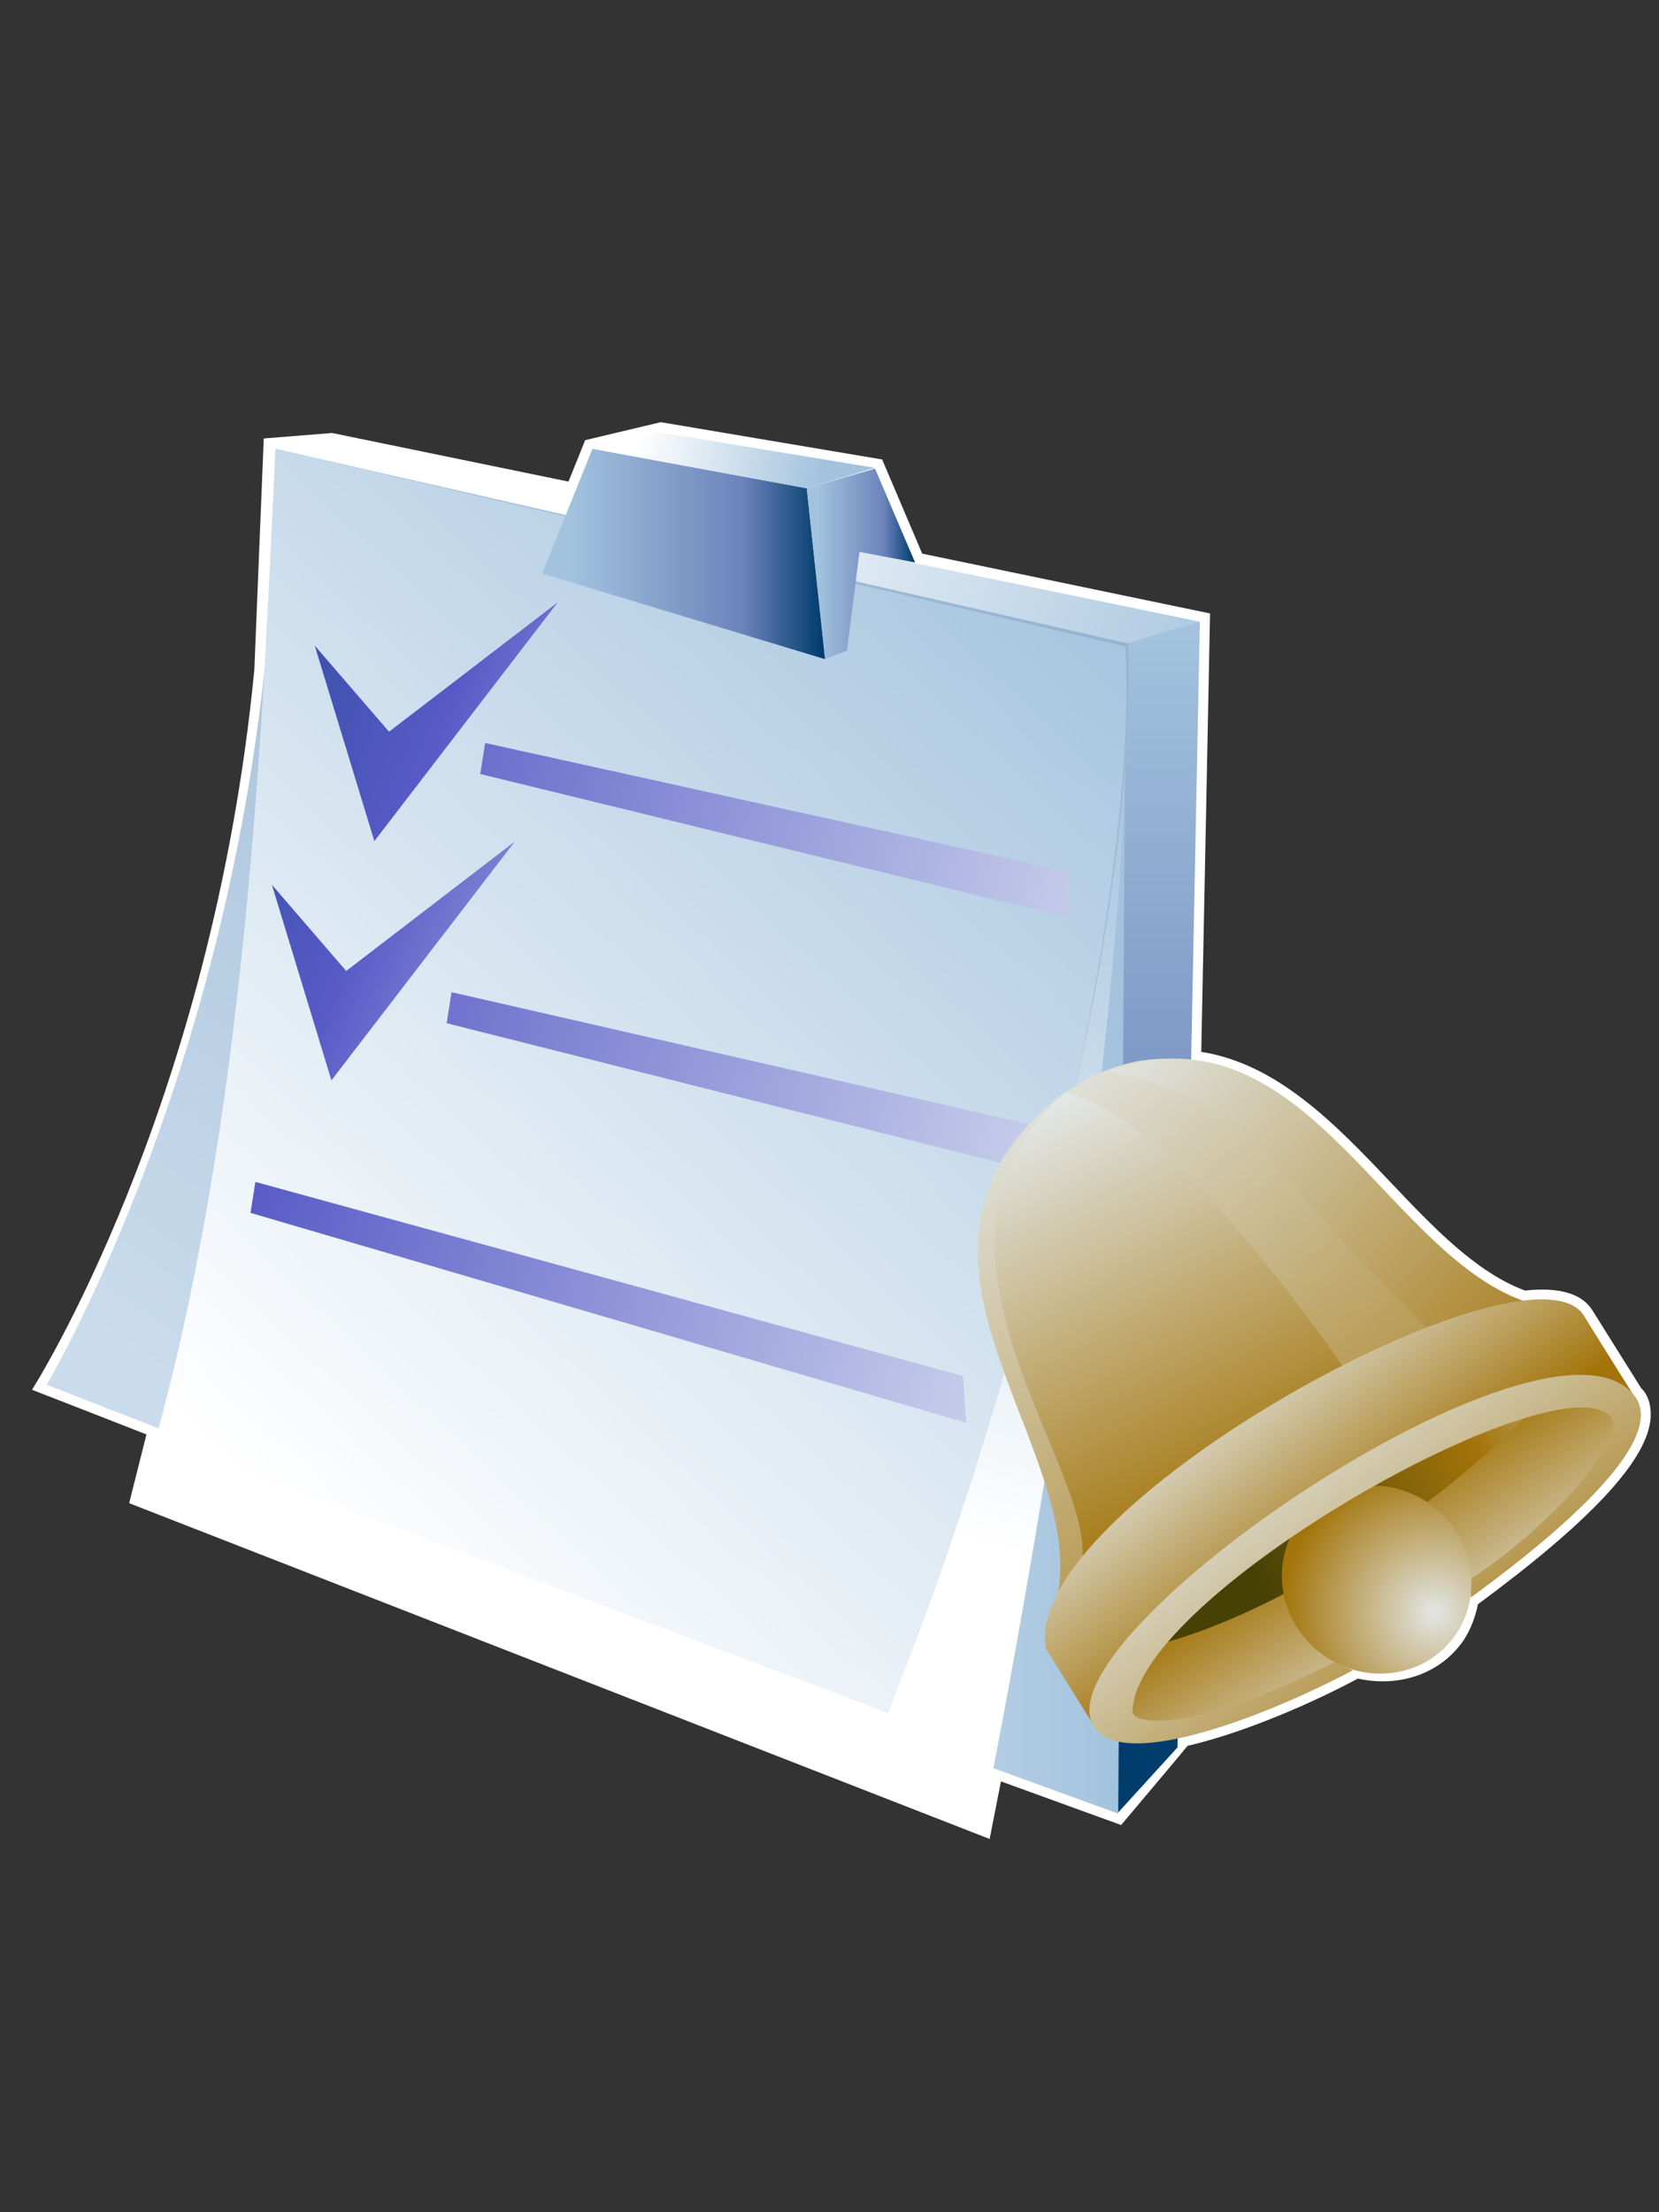 <?xml version="1.0" encoding="UTF-8"?>
<svg xmlns="http://www.w3.org/2000/svg" xmlns:xlink="http://www.w3.org/1999/xlink" contentScriptType="text/ecmascript" width="60" baseProfile="tiny" zoomAndPan="magnify" contentStyleType="text/css" viewBox="1 0 60 80" height="80" preserveAspectRatio="xMidYMid meet" version="1.1">
    <rect x="1" y="0" width="60" height="80" fill="#333333" stroke="none"/>
    <g>
        <g>
            <path fill="#ffffff" d="M 22.163 15.918 C 22.163 15.918 21.712 17.033 21.56 17.416 C 21.007 17.303 13.011 15.658 13.011 15.658 L 10.539 15.856 L 10.198 24.226 C 8.651 40.132 2.157 50.258 2.157 50.258 C 2.157 50.258 5.785 51.67 6.297 51.873 C 6.178 52.343 5.671 54.359 5.671 54.359 L 36.791 66.502 C 36.791 66.502 37.097 64.952 37.201 64.42 C 37.865 64.659 41.547 65.998 41.547 65.998 C 41.547 65.998 43.949 63.149 43.949 63.135 C 45.999 62.66 48.442 61.594 50.097 60.709 L 50.111 60.703 C 51.484 61.004 52.896 60.614 53.774 59.531 C 54.123 59.102 54.335 58.574 54.453 58.013 C 58.44 55.07 60.482 52.908 60.683 51.4 C 60.697 51.316 60.786 50.647 60.384 50.227 L 60.371 50.225 L 58.595 47.391 C 58.218 46.778 57.39 46.538 56.152 46.67 C 54.378 46.005 52.859 44.408 51.255 42.716 C 49.255 40.605 47.178 38.47 44.445 38.038 C 44.459 37.503 44.763 22.184 44.763 22.184 C 44.763 22.184 34.714 20.094 34.353 20.021 C 34.219 19.709 32.904 16.616 32.904 16.616 L 24.897 15.267 L 22.163 15.918 z "/>
            <linearGradient x1="-723.871" gradientTransform="matrix(1.25 0 0 -1.25 947.751 1440.254)" y1="1136.879" x2="-723.871" gradientUnits="userSpaceOnUse" y2="1105.618" xlink:type="simple" xlink:actuate="onLoad" id="XMLID_23_" xlink:show="other">
                <stop stop-color="#a2c2dd" offset="0"/>
                <stop stop-color="#a2c2dd" offset="0.1"/>
                <stop stop-color="#6c83bb" offset="0.71"/>
                <stop stop-color="#003d6d" offset="0.99"/>
                <stop stop-color="#003d6d" offset="1"/>
            </linearGradient>
            <polygon fill="url(#XMLID_23_)" points="41.43,65.557 43.587,63.189 44.394,22.482 41.508,23.249   "/>
            <linearGradient x1="-749.475" gradientTransform="matrix(1.25 0 0 -1.25 947.751 1440.254)" y1="1119.493" x2="-724.827" gradientUnits="userSpaceOnUse" y2="1119.493" xlink:type="simple" xlink:actuate="onLoad" id="XMLID_24_" xlink:show="other">
                <stop stop-color="#ffffff" offset="0"/>
                <stop stop-color="#ffffff" offset="0.15"/>
                <stop stop-color="#a2c2dd" offset="1"/>
            </linearGradient>
            <polygon fill="url(#XMLID_24_)" points="41.442,65.586 11.672,54.748 10.907,16.189 41.718,23.285   "/>
            <linearGradient x1="-743.032" gradientTransform="matrix(1.25 0 0 -1.25 947.751 1440.254)" y1="1139.082" x2="-720.624" gradientUnits="userSpaceOnUse" y2="1131.513" xlink:type="simple" xlink:actuate="onLoad" id="XMLID_25_" xlink:show="other">
                <stop stop-color="#ffffff" offset="0"/>
                <stop stop-color="#ffffff" offset="0.15"/>
                <stop stop-color="#a2c2dd" offset="1"/>
            </linearGradient>
            <polygon fill="url(#XMLID_25_)" points="44.394,22.482 12.937,16.014 10.907,16.189 41.718,23.285   "/>
            <linearGradient x1="-742.623" gradientTransform="matrix(1.25 0 0 -1.25 947.751 1440.254)" y1="1106.935" x2="-735.261" gradientUnits="userSpaceOnUse" y2="1133.607" xlink:type="simple" xlink:actuate="onLoad" id="XMLID_26_" xlink:show="other">
                <stop stop-color="#ffffff" offset="0"/>
                <stop stop-color="#ffffff" offset="0.15"/>
                <stop stop-color="#a2c2dd" offset="1"/>
            </linearGradient>
            <path fill="url(#XMLID_26_)" d="M 10.961 16.234 C 11.141 35.88 6.099 54.146 6.099 54.146 L 36.52 66.012 C 36.52 66.012 42.161 38.49 41.725 23.293 L 10.961 16.234 z "/>
            <linearGradient x1="-748.67" gradientTransform="matrix(1.25 0 0 -1.25 947.751 1440.254)" y1="1109.173" x2="-724.135" gradientUnits="userSpaceOnUse" y2="1144.812" xlink:type="simple" xlink:actuate="onLoad" id="XMLID_27_" xlink:show="other">
                <stop stop-color="#cadcec" offset="0"/>
                <stop stop-color="#87a8cb" offset="1"/>
            </linearGradient>
            <path fill="url(#XMLID_27_)" d="M 10.961 16.234 C 11.141 35.88 2.687 50.076 2.687 50.076 L 33.107 61.94 C 33.107 61.94 42.238 38.462 41.802 23.271 L 10.961 16.234 z "/>
            <linearGradient x1="-755.458" gradientTransform="matrix(1.25 0 0 -1.25 947.751 1440.254)" y1="1105.046" x2="-725.475" gradientUnits="userSpaceOnUse" y2="1137.05" xlink:type="simple" xlink:actuate="onLoad" id="XMLID_28_" xlink:show="other">
                <stop stop-color="#ffffff" offset="0"/>
                <stop stop-color="#ffffff" offset="0.15"/>
                <stop stop-color="#a2c2dd" offset="1"/>
            </linearGradient>
            <path fill="url(#XMLID_28_)" d="M 10.961 16.234 C 10.555 24.57 10.086 39.511 6.648 51.986 L 33.107 61.938 C 38.564 48.504 42.156 31.384 41.702 23.377 L 10.961 16.234 z "/>
            <linearGradient x1="-741.714" gradientTransform="matrix(1.25 0 0 -1.25 947.751 1440.254)" y1="1136.177" x2="-733.529" gradientUnits="userSpaceOnUse" y2="1136.177" xlink:type="simple" xlink:actuate="onLoad" id="XMLID_29_" xlink:show="other">
                <stop stop-color="#a2c2dd" offset="0"/>
                <stop stop-color="#a2c2dd" offset="0.1"/>
                <stop stop-color="#6c83bb" offset="0.71"/>
                <stop stop-color="#003d6d" offset="0.99"/>
                <stop stop-color="#003d6d" offset="1"/>
            </linearGradient>
            <polygon fill="url(#XMLID_29_)" points="20.608,20.741 30.84,23.838 30.179,17.658 22.428,16.228   "/>
            <linearGradient x1="-739.894" gradientTransform="matrix(1.25 0 0 -1.25 947.751 1440.254)" y1="1139.453" x2="-733.6" gradientUnits="userSpaceOnUse" y2="1138.493" xlink:type="simple" xlink:actuate="onLoad" id="XMLID_30_" xlink:show="other">
                <stop stop-color="#ffffff" offset="0"/>
                <stop stop-color="#ffffff" offset="0.15"/>
                <stop stop-color="#a2c2dd" offset="1"/>
            </linearGradient>
            <polygon fill="url(#XMLID_30_)" points="22.428,16.228 24.904,15.643 32.64,16.918 30.179,17.658   "/>
            <linearGradient x1="-734.058" gradientTransform="matrix(1.25 0 0 -1.25 947.751 1440.254)" y1="1135.89" x2="-730.928" gradientUnits="userSpaceOnUse" y2="1135.89" xlink:type="simple" xlink:actuate="onLoad" id="XMLID_31_" xlink:show="other">
                <stop stop-color="#a2c2dd" offset="0"/>
                <stop stop-color="#a2c2dd" offset="0.1"/>
                <stop stop-color="#6c83bb" offset="0.71"/>
                <stop stop-color="#003d6d" offset="0.99"/>
                <stop stop-color="#003d6d" offset="1"/>
            </linearGradient>
            <polygon fill="url(#XMLID_31_)" points="30.179,17.658 30.84,23.838 31.632,23.525 32.084,19.959 34.096,20.342 32.646,16.946       "/>
            <linearGradient x1="-719.665" gradientTransform="matrix(1.25 0 0 -1.25 947.751 1440.254)" y1="1124.781" x2="-783.043" gradientUnits="userSpaceOnUse" y2="1139.082" xlink:type="simple" xlink:actuate="onLoad" id="XMLID_32_" xlink:show="other">
                <stop stop-color="#e6eef4" offset="0"/>
                <stop stop-color="#575ac6" offset="0.44"/>
                <stop stop-color="#003d6d" offset="0.94"/>
                <stop stop-color="#003d6d" offset="1"/>
            </linearGradient>
            <polygon fill="url(#XMLID_32_)" points="18.546,26.868 18.37,27.99 39.72,33.204 39.609,31.514   "/>
            <linearGradient x1="-721.282" gradientTransform="matrix(1.25 0 0 -1.25 947.751 1440.254)" y1="1117.606" x2="-784.663" gradientUnits="userSpaceOnUse" y2="1131.907" xlink:type="simple" xlink:actuate="onLoad" id="XMLID_33_" xlink:show="other">
                <stop stop-color="#e6eef4" offset="0"/>
                <stop stop-color="#575ac6" offset="0.44"/>
                <stop stop-color="#003d6d" offset="0.94"/>
                <stop stop-color="#003d6d" offset="1"/>
            </linearGradient>
            <polygon fill="url(#XMLID_33_)" points="17.331,35.88 17.153,37.002 38.501,42.385 38.39,40.693   "/>
            <linearGradient x1="-722.837" gradientTransform="matrix(1.25 0 0 -1.25 947.751 1440.254)" y1="1110.715" x2="-786.218" gradientUnits="userSpaceOnUse" y2="1125.016" xlink:type="simple" xlink:actuate="onLoad" id="XMLID_34_" xlink:show="other">
                <stop stop-color="#e6eef4" offset="0"/>
                <stop stop-color="#575ac6" offset="0.44"/>
                <stop stop-color="#003d6d" offset="0.94"/>
                <stop stop-color="#003d6d" offset="1"/>
            </linearGradient>
            <polygon fill="url(#XMLID_34_)" points="10.236,42.741 10.06,43.861 35.943,51.453 35.829,49.761   "/>
            <linearGradient x1="-732.814" gradientTransform="matrix(1.25 0 0 -1.25 947.751 1440.254)" y1="1126.834" x2="-759.484" gradientUnits="userSpaceOnUse" y2="1137.614" xlink:type="simple" xlink:actuate="onLoad" id="XMLID_35_" xlink:show="other">
                <stop stop-color="#e6eef4" offset="0"/>
                <stop stop-color="#575ac6" offset="0.44"/>
                <stop stop-color="#003d6d" offset="0.94"/>
                <stop stop-color="#003d6d" offset="1"/>
            </linearGradient>
            <polygon fill="url(#XMLID_35_)" points="12.384,23.348 14.539,30.417 21.17,21.783 15.07,26.461   "/>
            <linearGradient x1="-735.392" gradientTransform="matrix(1.25 0 0 -1.25 947.751 1440.254)" y1="1120.454" x2="-762.064" gradientUnits="userSpaceOnUse" y2="1131.236" xlink:type="simple" xlink:actuate="onLoad" id="XMLID_36_" xlink:show="other">
                <stop stop-color="#e6eef4" offset="0"/>
                <stop stop-color="#575ac6" offset="0.44"/>
                <stop stop-color="#003d6d" offset="0.94"/>
                <stop stop-color="#003d6d" offset="1"/>
            </linearGradient>
            <polygon fill="url(#XMLID_36_)" points="10.834,31.997 12.986,39.069 19.619,30.433 13.521,35.113   "/>
            <linearGradient x1="-708.858" gradientTransform="matrix(1.25 0 0 -1.25 947.751 1440.254)" y1="1113.388" x2="-722.008" gradientUnits="userSpaceOnUse" y2="1106.399" xlink:type="simple" xlink:actuate="onLoad" id="XMLID_37_" xlink:show="other">
                <stop stop-color="#e6eef4" offset="0"/>
                <stop stop-color="#a3740a" offset="0.44"/>
                <stop stop-color="#474105" offset="0.94"/>
                <stop stop-color="#474105" offset="1"/>
            </linearGradient>
            <polygon fill="url(#XMLID_37_)" points="41.663,62.443 59.21,51.591 56.787,47.83 39.585,58.664   "/>
            <linearGradient x1="-728.257" gradientTransform="matrix(1.25 0 0 -1.25 947.751 1440.254)" y1="1120.726" x2="-716.108" gradientUnits="userSpaceOnUse" y2="1105.223" xlink:type="simple" xlink:actuate="onLoad" id="XMLID_38_" xlink:show="other">
                <stop stop-color="#e2e6e4" offset="0"/>
                <stop stop-color="#a3740a" offset="1"/>
            </linearGradient>
            <path fill="url(#XMLID_38_)" d="M 56.581 47.199 C 51.035 46.411 46.983 34.562 39.554 39.483 C 31.814 45.249 40.779 52.586 39.145 58.12 C 39.143 58.12 56.673 47.207 56.581 47.199 z "/>
            <linearGradient x1="-727.924" gradientTransform="matrix(1.25 0 0 -1.25 947.751 1440.254)" y1="1120.733" x2="-713.658" gradientUnits="userSpaceOnUse" y2="1092.664" xlink:type="simple" xlink:actuate="onLoad" id="XMLID_39_" xlink:show="other">
                <stop stop-color="#e6eef4" offset="0"/>
                <stop stop-color="#a3740a" offset="0.44"/>
                <stop stop-color="#474105" offset="0.94"/>
                <stop stop-color="#474105" offset="1"/>
            </linearGradient>
            <path fill="url(#XMLID_39_)" d="M 39.51 39.509 C 33.088 45.162 41.008 53.398 40.079 56.735 L 49.603 49.47 C 49.604 49.471 43.266 40.134 39.51 39.509 z "/>
            <linearGradient x1="-725.345" gradientTransform="matrix(1.25 0 0 -1.25 947.751 1440.254)" y1="1123.404" x2="-695.107" gradientUnits="userSpaceOnUse" y2="1096.511" xlink:type="simple" xlink:actuate="onLoad" id="XMLID_40_" xlink:show="other">
                <stop stop-color="#e6eef4" offset="0"/>
                <stop stop-color="#a3740a" offset="0.44"/>
                <stop stop-color="#474105" offset="0.94"/>
                <stop stop-color="#474105" offset="1"/>
            </linearGradient>
            <path fill="url(#XMLID_40_)" d="M 41.139 38.722 C 47.199 40.313 45.732 41.461 52.693 48.059 L 56.67 47.216 C 51.276 45.927 48.326 36.114 41.139 38.722 z "/>
            <linearGradient x1="-715.189" gradientTransform="matrix(1.25 0 0 -1.25 947.751 1440.254)" y1="1103.492" x2="-718.477" gradientUnits="userSpaceOnUse" y2="1108.486" xlink:type="simple" xlink:actuate="onLoad" id="XMLID_41_" xlink:show="other">
                <stop stop-color="#e2e6e4" offset="0"/>
                <stop stop-color="#a3740a" offset="1"/>
            </linearGradient>
            <path fill="url(#XMLID_41_)" d="M 40.867 59.854 C 48.388 59.057 58.087 50.23 57.482 49.252 L 59.987 50.339 C 60.174 56.019 46.011 62.781 41.815 62.742 L 40.867 59.854 z "/>
            <linearGradient x1="-722.074" gradientTransform="matrix(1.25 0 0 -1.25 947.751 1440.254)" y1="1112.658" x2="-718.024" gradientUnits="userSpaceOnUse" y2="1107.374" xlink:type="simple" xlink:actuate="onLoad" id="XMLID_42_" xlink:show="other">
                <stop stop-color="#e2e6e4" offset="0"/>
                <stop stop-color="#a3740a" offset="1"/>
            </linearGradient>
            <path fill="url(#XMLID_42_)" d="M 55.586 50.758 L 43.873 57.561 L 40.623 62.5 C 40.623 62.5 39.254 60.31 38.837 59.637 C 37.737 54.63 56.336 44.424 58.288 47.583 C 58.698 48.254 60.076 50.449 60.076 50.449 L 55.586 50.758 z "/>
            <radialGradient gradientTransform="matrix(1.25 0 0 -1.25 947.751 1440.254)" gradientUnits="userSpaceOnUse" xlink:type="simple" r="4.406" xlink:actuate="onLoad" cx="-715.913" id="XMLID_43_" cy="1105.545" xlink:show="other">
                <stop stop-color="#e2e6e4" offset="0"/>
                <stop stop-color="#a3740a" offset="1"/>
            </radialGradient>
            <path fill="url(#XMLID_43_)" d="M 52.891 54.527 C 54.386 55.733 54.655 57.881 53.495 59.314 C 52.332 60.752 50.177 60.932 48.685 59.722 C 47.19 58.513 46.918 56.368 48.082 54.932 C 49.243 53.497 51.392 53.313 52.891 54.527 z "/>
            <linearGradient x1="-721.047" gradientTransform="matrix(1.25 0 0 -1.25 947.751 1440.254)" y1="1111.144" x2="-714.057" gradientUnits="userSpaceOnUse" y2="1101.926" xlink:type="simple" xlink:actuate="onLoad" id="XMLID_44_" xlink:show="other">
                <stop stop-color="#e2e6e4" offset="0"/>
                <stop stop-color="#a3740a" offset="1"/>
            </linearGradient>
            <path fill="url(#XMLID_44_)" d="M 40.577 62.464 C 41.695 64.09 47.015 61.952 49.931 60.401 L 49.244 60.117 C 44.107 62.711 41.942 62.384 41.958 61.876 C 42.081 57.682 57.323 49.096 59.262 51.236 C 59.867 51.903 57.382 54.985 54.218 57.08 L 54.194 57.77 C 55.956 56.477 61.557 52.308 60.107 50.466 C 56.987 46.529 38.385 59.271 40.577 62.464 z "/>
        </g>
        <rect x="1" width="60" fill="none" height="80"/>
    </g>
</svg>
